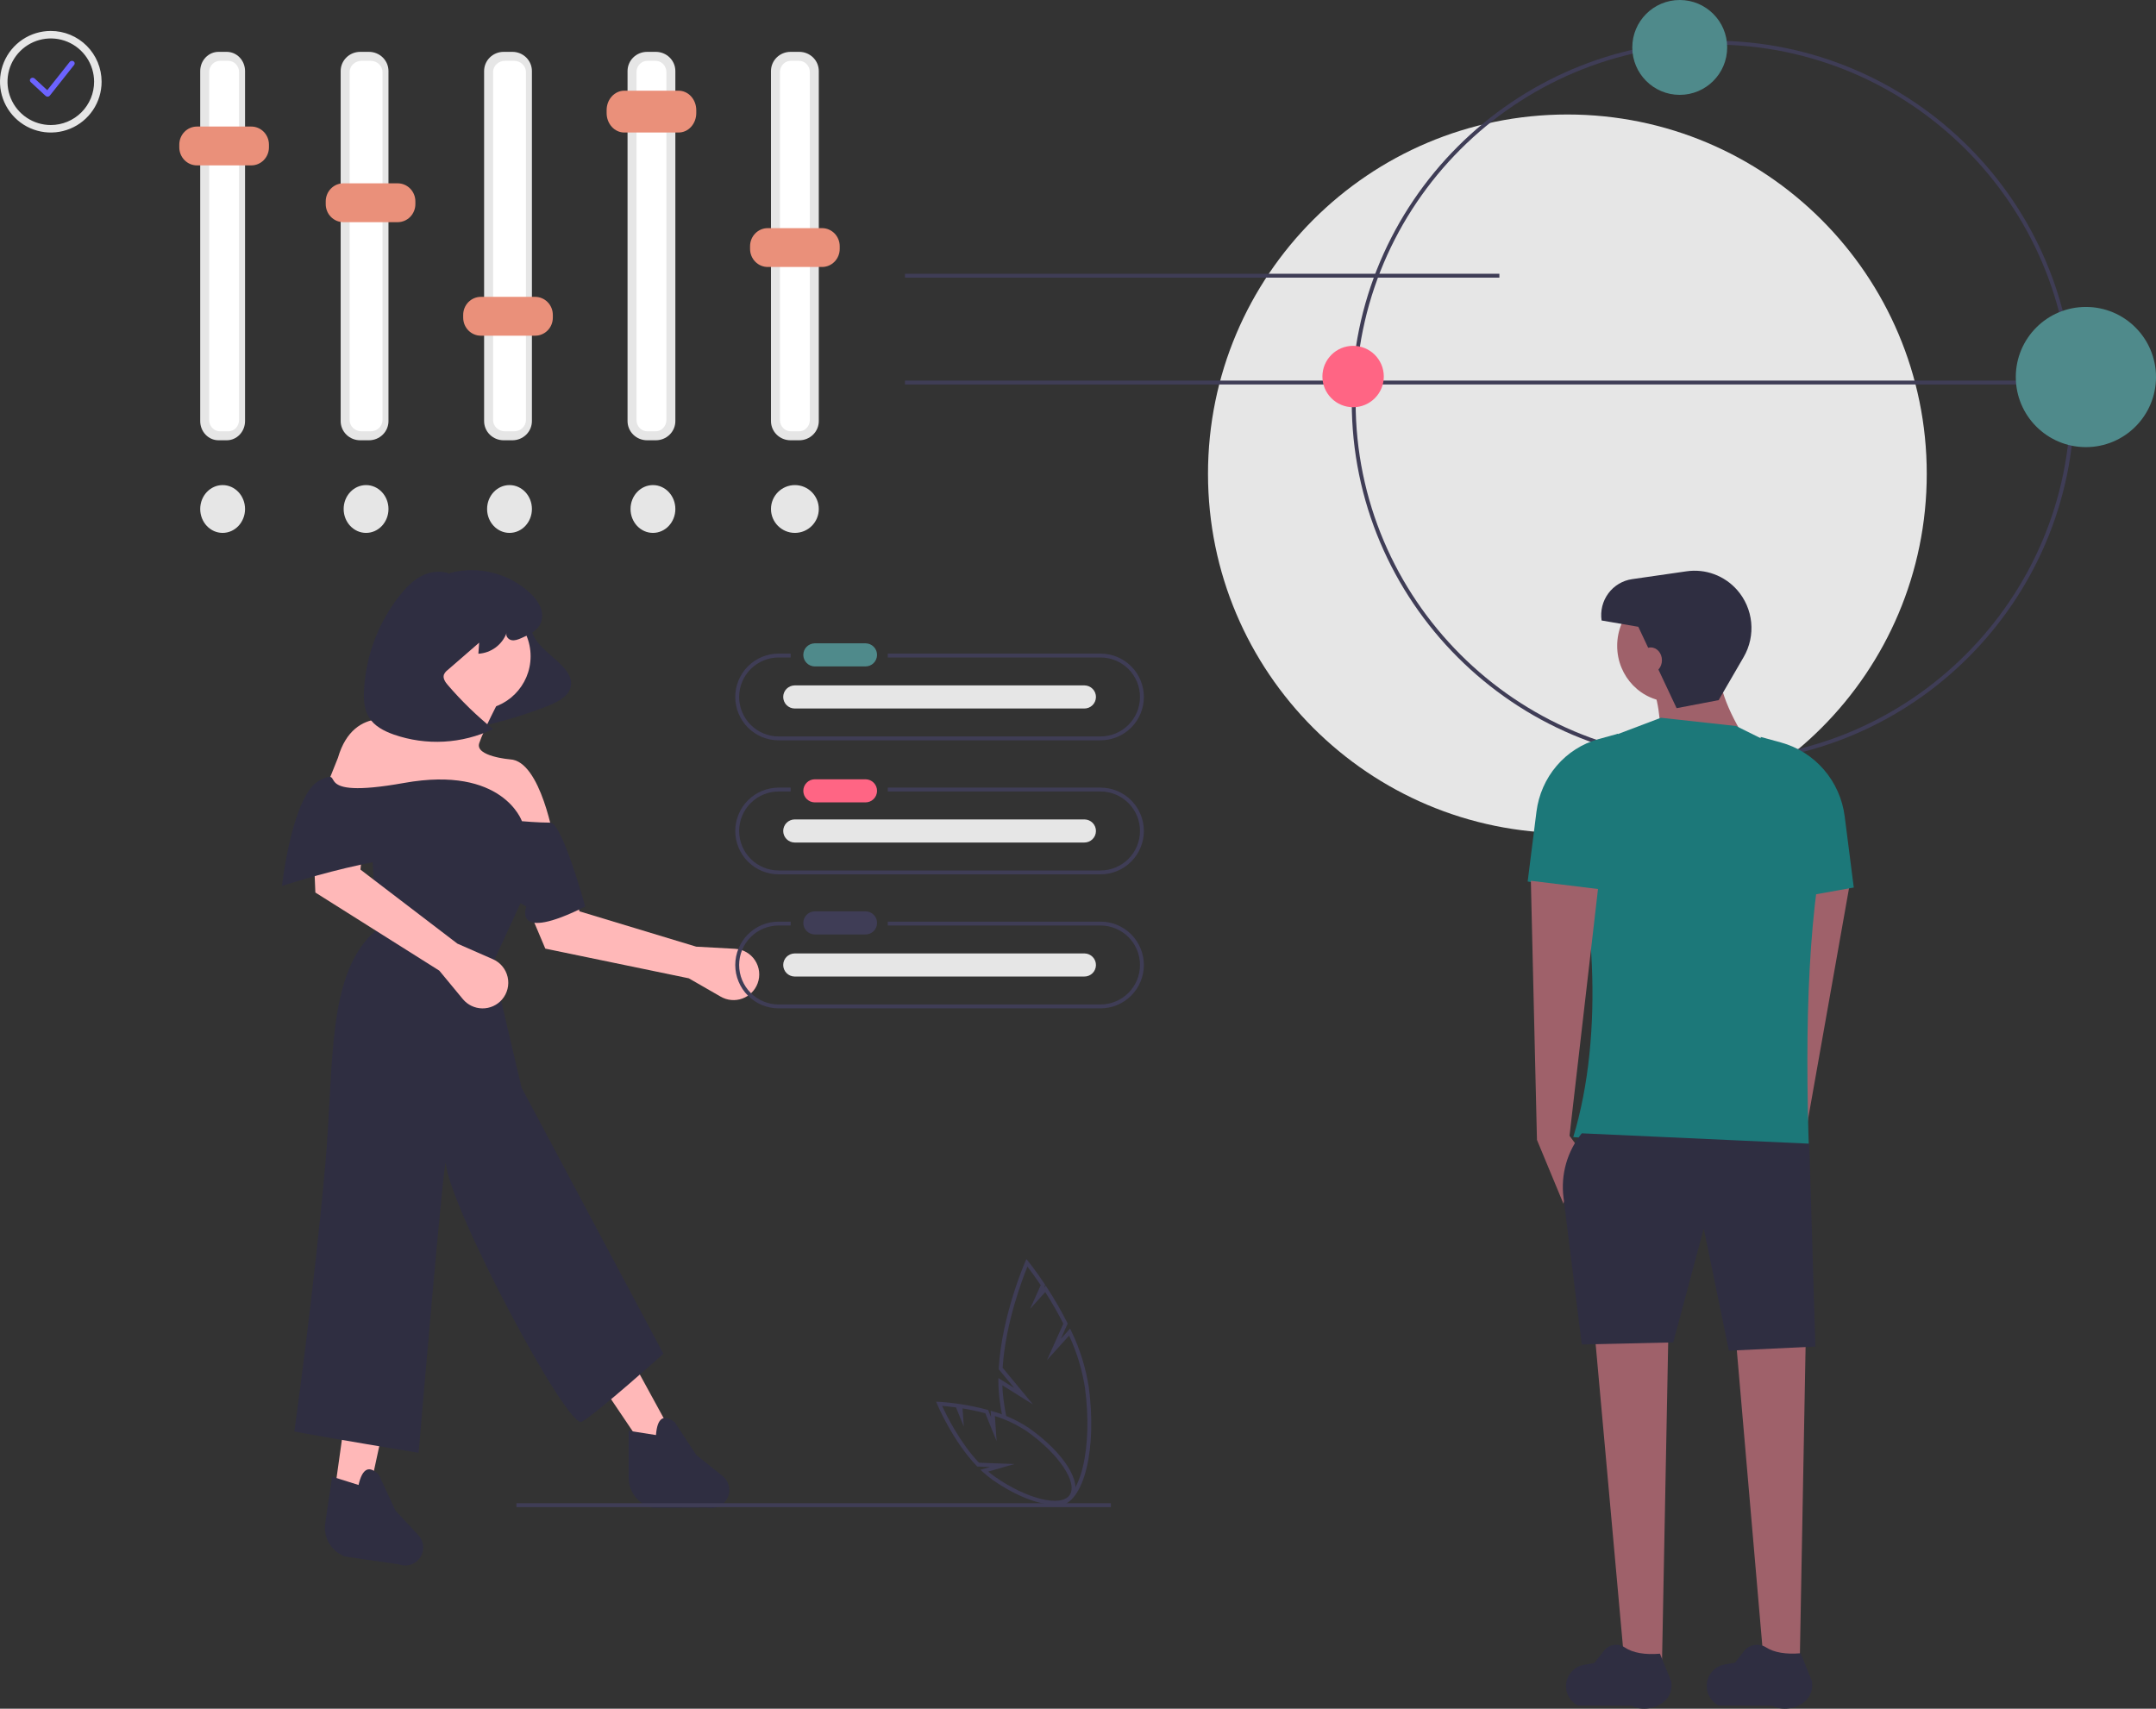 <svg width="627" height="497" viewBox="0 0 627 497" fill="none" xmlns="http://www.w3.org/2000/svg">
<rect x="0" y="0" width="627" height="497" fill="#333333" stroke="none"/>
<g clip-path="url(#clip0)">
<path d="M200.306 284.552L209.612 289.9C210.554 290.441 211.602 290.77 212.684 290.864C213.766 290.959 214.855 290.816 215.876 290.446C216.897 290.076 217.825 289.488 218.596 288.722C219.366 287.957 219.96 287.032 220.337 286.013C220.742 284.917 220.884 283.741 220.752 282.58C220.619 281.418 220.216 280.304 219.574 279.327C218.933 278.35 218.071 277.537 217.058 276.954C216.045 276.371 214.909 276.034 213.742 275.969L202.473 275.35L168.525 265.074L163.052 244.582L148.74 252.621L158.581 275.918L200.306 284.552Z" fill="#FFB8B8"/>
<path d="M155.936 178.192C153.783 180.633 154.172 183.569 155.74 185.952C157.308 188.335 159.917 190.318 162.2 192.421C163.667 193.772 165.024 195.205 165.681 196.831C166.043 197.662 166.162 198.578 166.023 199.474C165.884 200.37 165.493 201.208 164.897 201.89C163.402 203.659 160.616 204.857 157.899 205.883C150.128 208.799 142.109 211.007 133.941 212.481C140.822 204.44 144.267 195.385 143.762 186.663C143.656 184.832 143.384 182.985 144.024 181.15C144.463 180.049 145.157 179.067 146.049 178.287C146.941 177.506 148.006 176.948 149.156 176.659C151.891 175.874 155.494 176.651 155.913 178.443" fill="#2F2E41"/>
<path d="M96.984 436.216L106.831 436.644L126.266 346.872L109.399 347.596L96.984 436.216Z" fill="#FFB8B8"/>
<path d="M195.45 416.951L187.315 421.232L136.434 345.742L152.639 338.606L195.45 416.951Z" fill="#FFB8B8"/>
<path d="M138.735 206.45C147.337 206.45 154.31 199.477 154.31 190.875C154.31 182.273 147.337 175.3 138.735 175.3C130.133 175.3 123.16 182.273 123.16 190.875C123.16 199.477 130.133 206.45 138.735 206.45Z" fill="#FFB8B8"/>
<path d="M130.805 199.041C130.805 199.041 125.239 210.6 117.533 210.172C117.533 210.172 102.978 204.179 98.268 220.447L93.131 233.29L161.201 244.849C161.201 244.849 157.348 221.303 148.358 220.875C148.358 220.875 138.083 220.019 139.367 216.166C140.651 212.313 145.361 203.322 145.361 203.322L130.805 199.041Z" fill="#FFB8B8"/>
<path d="M153.495 258.121L143.22 280.383L151.688 316.365L192.928 393.762C192.928 393.762 173.935 410.801 169.201 413.534C165.094 415.905 130.904 351.643 129.655 338.398C129.243 334.026 121.746 422.573 121.746 422.573C121.746 422.573 93.483 417.909 85.59 416.359C85.59 416.359 91.276 376.084 94.629 338.398C97.214 309.348 94.864 283.022 109.399 270.536L108.115 245.705L142.364 244.421L153.495 258.121Z" fill="#2F2E41"/>
<path d="M100.299 452.728L116.019 455.01C117.237 455.464 118.581 455.448 119.788 454.966C120.995 454.483 121.979 453.569 122.549 452.4C123.011 451.451 123.176 450.384 123.021 449.339C122.866 448.295 122.398 447.322 121.68 446.548L115.007 439.362L110.205 429C107.333 426.067 105.37 427.104 104.272 431.924L96.596 429.513L94.583 443.043C94.282 445.068 94.685 447.135 95.726 448.898C96.766 450.661 98.381 452.013 100.299 452.728Z" fill="#2F2E41"/>
<path d="M189.899 438.57L205.784 438.515C207.056 438.784 208.382 438.571 209.505 437.916C210.628 437.261 211.467 436.212 211.858 434.972C212.176 433.965 212.182 432.886 211.875 431.875C211.568 430.865 210.962 429.971 210.138 429.312L202.481 423.186L196.206 413.644C192.934 411.165 191.145 412.48 190.768 417.408L182.821 416.153V429.832C182.821 431.879 183.524 433.864 184.812 435.455C186.101 437.046 187.897 438.145 189.899 438.57Z" fill="#2F2E41"/>
<path d="M130.868 166.933C128.222 165.777 125.074 166.23 122.52 167.576C119.966 168.922 117.925 171.069 116.139 173.337C109.989 181.187 106.402 190.738 105.866 200.696C105.727 203.418 105.858 206.295 107.275 208.623C108.832 211.181 111.682 212.65 114.506 213.65C123.971 216.948 134.356 216.377 143.403 212.06C138.646 208.203 134.245 203.927 130.252 199.284C129.503 198.414 128.721 197.296 129.101 196.214C129.341 195.687 129.713 195.231 130.18 194.889L139.35 186.926L139.119 190.148C140.943 190.041 142.695 189.402 144.16 188.311C145.625 187.219 146.737 185.722 147.361 184.005C146.918 184.897 147.763 185.993 148.738 186.194C149.714 186.394 150.701 185.992 151.616 185.599C153.835 184.644 156.245 183.507 157.229 181.301C157.539 180.524 157.687 179.691 157.665 178.854C157.643 178.018 157.45 177.194 157.099 176.434C156.387 174.918 155.371 173.563 154.115 172.455C151.03 169.608 147.278 167.584 143.204 166.571C139.131 165.559 134.867 165.589 130.809 166.661" fill="#2F2E41"/>
<path d="M127.756 282.324L134.595 290.596C135.287 291.433 136.153 292.109 137.133 292.577C138.114 293.045 139.184 293.293 140.27 293.305C141.356 293.316 142.431 293.091 143.421 292.644C144.411 292.198 145.292 291.541 146.002 290.719C146.766 289.834 147.311 288.782 147.595 287.648C147.878 286.514 147.891 285.33 147.633 284.19C147.375 283.05 146.853 281.986 146.109 281.085C145.365 280.183 144.42 279.469 143.35 279L133.014 274.466L104.828 252.935L106.891 231.825L90.669 234.333L91.711 259.602L127.756 282.324Z" fill="#FFB8B8"/>
<path d="M170.191 263.686C170.191 263.686 163.525 239.272 160.008 239.278C156.492 239.284 151.782 238.856 151.782 238.856C151.782 238.856 146.217 222.587 117.533 227.725C88.85 232.862 101.265 223.015 93.131 226.869C84.997 230.722 82 257.693 82 257.693C82 257.693 126.096 243.137 135.514 251.271C140.923 256.001 146.805 260.162 153.067 263.686C153.067 263.686 148.786 274.389 170.191 263.686Z" fill="#2F2E41"/>
<path d="M323.059 437.231H150.188V438.361H323.059V437.231Z" fill="#3F3D56"/>
<path d="M455.819 242.328C513.54 242.328 560.332 195.536 560.332 137.815C560.332 80.094 513.54 33.302 455.819 33.302C398.098 33.302 351.306 80.094 351.306 137.815C351.306 195.536 398.098 242.328 455.819 242.328Z" fill="#E6E6E6"/>
<path d="M436.046 79.626H263.176V80.756H436.046V79.626Z" fill="#3F3D56"/>
<path d="M602.702 110.698H263.176V111.828H602.702V110.698Z" fill="#3F3D56"/>
<path d="M498.189 221.99C440.249 221.99 393.111 174.852 393.111 116.912C393.111 58.972 440.249 11.834 498.189 11.834C556.129 11.834 603.267 58.972 603.267 116.912C603.267 174.852 556.129 221.99 498.189 221.99ZM498.189 12.964C440.872 12.964 394.241 59.595 394.241 116.912C394.241 174.229 440.872 220.86 498.189 220.86C555.506 220.86 602.137 174.229 602.137 116.912C602.137 59.595 555.506 12.964 498.189 12.964Z" fill="#3F3D56"/>
<path d="M488.495 27.592C496.114 27.592 502.29 21.415 502.29 13.796C502.29 6.177 496.114 0 488.495 0C480.875 0 474.698 6.177 474.698 13.796C474.698 21.415 480.875 27.592 488.495 27.592Z" fill="#4F8A8B"/>
<path d="M393.505 118.445C398.435 118.445 402.432 114.448 402.432 109.518C402.432 104.588 398.435 100.591 393.505 100.591C388.575 100.591 384.578 104.588 384.578 109.518C384.578 114.448 388.575 118.445 393.505 118.445Z" fill="#FF6584"/>
<path d="M606.613 130.052C617.872 130.052 627 120.924 627 109.664C627 98.405 617.872 89.277 606.613 89.277C595.353 89.277 586.226 98.405 586.226 109.664C586.226 120.924 595.353 130.052 606.613 130.052Z" fill="#4F8A8B"/>
<path d="M320.044 190.106H258.184V191.236H320.044C323.089 191.236 326.01 192.445 328.164 194.599C330.317 196.753 331.527 199.673 331.527 202.719C331.527 205.764 330.317 208.685 328.164 210.839C326.01 212.992 323.089 214.202 320.044 214.202H226.439C223.394 214.202 220.473 212.992 218.319 210.839C216.166 208.685 214.956 205.764 214.956 202.719C214.956 199.673 216.166 196.753 218.319 194.599C220.473 192.445 223.394 191.236 226.439 191.236H229.937V190.106H226.439C223.094 190.106 219.886 191.435 217.52 193.8C215.155 196.166 213.826 199.374 213.826 202.719C213.826 206.064 215.155 209.272 217.52 211.638C219.886 214.003 223.094 215.332 226.439 215.332H320.044C323.389 215.332 326.597 214.003 328.963 211.638C331.328 209.272 332.657 206.064 332.657 202.719C332.657 199.374 331.328 196.166 328.963 193.8C326.597 191.435 323.389 190.106 320.044 190.106Z" fill="#3F3D56"/>
<path d="M320.044 229.086H258.184V230.216H320.044C323.089 230.216 326.01 231.426 328.164 233.58C330.317 235.733 331.527 238.654 331.527 241.7C331.527 244.745 330.317 247.666 328.164 249.819C326.01 251.973 323.089 253.183 320.044 253.183H226.439C223.394 253.183 220.473 251.973 218.319 249.819C216.166 247.666 214.956 244.745 214.956 241.7C214.956 238.654 216.166 235.733 218.319 233.58C220.473 231.426 223.394 230.216 226.439 230.216H229.937V229.086H226.439C223.094 229.086 219.886 230.415 217.52 232.781C215.155 235.146 213.826 238.354 213.826 241.7C213.826 245.045 215.155 248.253 217.52 250.618C219.886 252.984 223.094 254.313 226.439 254.313H320.044C323.389 254.313 326.597 252.984 328.963 250.618C331.328 248.253 332.657 245.045 332.657 241.7C332.657 238.354 331.328 235.146 328.963 232.781C326.597 230.415 323.389 229.086 320.044 229.086Z" fill="#3F3D56"/>
<path d="M320.044 268.067H258.184V269.197H320.044C323.089 269.197 326.01 270.407 328.164 272.56C330.317 274.714 331.527 277.635 331.527 280.68C331.527 283.726 330.317 286.646 328.164 288.8C326.01 290.954 323.089 292.163 320.044 292.163H226.439C223.394 292.163 220.473 290.954 218.319 288.8C216.166 286.646 214.956 283.726 214.956 280.68C214.956 277.635 216.166 274.714 218.319 272.56C220.473 270.407 223.394 269.197 226.439 269.197H229.937V268.067H226.439C223.094 268.067 219.886 269.396 217.52 271.761C215.155 274.127 213.826 277.335 213.826 280.68C213.826 284.025 215.155 287.234 217.52 289.599C219.886 291.964 223.094 293.293 226.439 293.293H320.044C323.389 293.293 326.597 291.964 328.963 289.599C331.328 287.234 332.657 284.025 332.657 280.68C332.657 277.335 331.328 274.127 328.963 271.761C326.597 269.396 323.389 268.067 320.044 268.067Z" fill="#3F3D56"/>
<path d="M236.919 187.121C236.038 187.136 235.198 187.496 234.58 188.124C233.962 188.753 233.616 189.599 233.616 190.48C233.616 191.361 233.962 192.207 234.58 192.836C235.198 193.464 236.038 193.824 236.919 193.839H251.656C252.545 193.851 253.403 193.51 254.041 192.89C254.679 192.271 255.045 191.424 255.06 190.535C255.075 189.646 254.736 188.787 254.119 188.147C253.501 187.507 252.656 187.138 251.766 187.121C251.73 187.12 251.693 187.12 251.656 187.121H236.919Z" fill="#4F8A8B"/>
<path d="M236.919 226.666C236.038 226.681 235.198 227.041 234.58 227.67C233.962 228.298 233.616 229.144 233.616 230.025C233.616 230.907 233.962 231.753 234.58 232.381C235.198 233.009 236.038 233.37 236.919 233.385H251.656C252.545 233.396 253.403 233.055 254.041 232.436C254.679 231.817 255.045 230.97 255.06 230.08C255.075 229.191 254.736 228.333 254.119 227.693C253.501 227.053 252.656 226.684 251.766 226.666C251.73 226.666 251.693 226.666 251.656 226.666H236.919Z" fill="#FF6584"/>
<path d="M236.919 265.082C236.038 265.097 235.198 265.457 234.58 266.085C233.962 266.714 233.615 267.56 233.615 268.441C233.615 269.323 233.962 270.169 234.58 270.797C235.198 271.426 236.038 271.786 236.919 271.8H251.656C252.546 271.814 253.406 271.474 254.045 270.854C254.685 270.235 255.052 269.387 255.067 268.496C255.081 267.606 254.742 266.746 254.123 266.106C253.504 265.466 252.657 265.098 251.766 265.082C251.73 265.081 251.693 265.081 251.656 265.082H236.919Z" fill="#3F3D56"/>
<path d="M231.074 199.36C230.193 199.374 229.353 199.735 228.735 200.363C228.117 200.991 227.771 201.838 227.771 202.719C227.771 203.6 228.117 204.446 228.735 205.075C229.353 205.703 230.193 206.063 231.074 206.078H315.298C315.74 206.086 316.179 206.008 316.59 205.846C317.002 205.684 317.377 205.443 317.695 205.136C318.013 204.829 318.267 204.463 318.443 204.057C318.619 203.652 318.714 203.216 318.721 202.774C318.728 202.332 318.648 201.893 318.486 201.483C318.323 201.072 318.081 200.697 317.773 200.38C317.465 200.063 317.098 199.809 316.692 199.634C316.287 199.459 315.85 199.366 315.409 199.36C315.372 199.359 315.335 199.359 315.298 199.36H231.074Z" fill="#E6E6E6"/>
<path d="M231.074 238.34C230.193 238.355 229.353 238.715 228.735 239.344C228.117 239.972 227.771 240.818 227.771 241.7C227.771 242.581 228.117 243.427 228.735 244.055C229.353 244.684 230.193 245.044 231.074 245.059H315.298C315.74 245.067 316.179 244.988 316.59 244.827C317.002 244.665 317.377 244.424 317.695 244.117C318.013 243.81 318.267 243.443 318.443 243.038C318.619 242.633 318.714 242.197 318.721 241.755C318.728 241.313 318.648 240.874 318.486 240.463C318.323 240.052 318.081 239.678 317.773 239.36C317.465 239.043 317.098 238.79 316.692 238.615C316.287 238.44 315.85 238.347 315.409 238.34C315.372 238.34 315.335 238.34 315.298 238.34H231.074Z" fill="#E6E6E6"/>
<path d="M231.074 277.321C230.193 277.336 229.353 277.696 228.735 278.324C228.117 278.953 227.771 279.799 227.771 280.68C227.771 281.561 228.117 282.408 228.735 283.036C229.353 283.664 230.193 284.025 231.074 284.039H315.298C315.74 284.048 316.179 283.969 316.59 283.807C317.002 283.645 317.377 283.404 317.695 283.097C318.013 282.791 318.267 282.424 318.443 282.019C318.619 281.613 318.714 281.177 318.721 280.735C318.728 280.294 318.648 279.855 318.486 279.444C318.323 279.033 318.081 278.658 317.773 278.341C317.465 278.024 317.098 277.77 316.692 277.595C316.287 277.42 315.85 277.327 315.409 277.321C315.372 277.32 315.335 277.32 315.298 277.321H231.074Z" fill="#E6E6E6"/>
<path d="M316.646 403.508C315.768 397.847 314.055 392.347 311.563 387.189L311.199 386.437L308.501 389.429L310.5 384.973L310.37 384.714C308.605 381.222 306.65 377.829 304.513 374.552L304.116 373.945L303.587 374.531L303.958 373.706L303.772 373.427C301.125 369.457 299.091 366.945 299.071 366.92L298.496 366.213L298.126 367.056C298.058 367.211 291.336 382.701 290.445 398.007L290.431 398.246L294.956 403.714L290.342 400.818L290.35 401.869C290.364 403.668 290.486 405.464 290.716 407.249C290.919 408.783 291.159 410.282 291.434 411.744C291.87 411.757 292.294 411.89 292.661 412.126C292.342 410.493 292.067 408.814 291.836 407.089C291.658 405.713 291.546 404.314 291.501 402.92L300.425 408.523L291.587 397.84C292.392 384.899 297.386 371.861 298.788 368.42C299.541 369.396 300.96 371.29 302.659 373.821L299.572 380.703L303.973 375.823C305.881 378.793 307.638 381.858 309.239 385.004L304.485 395.601L310.912 388.475C313.157 393.302 314.711 398.422 315.529 403.683C316.653 412.18 316.434 420.343 314.91 426.668C313.451 432.727 310.878 436.451 307.852 436.886C307.23 436.972 306.596 436.934 305.988 436.775C305.5 437.122 304.913 437.301 304.315 437.286H304.15C305.089 437.807 306.141 438.089 307.214 438.108C307.48 438.108 307.744 438.089 308.007 438.052C311.564 437.541 314.405 433.599 316.006 426.955C317.564 420.486 317.792 412.164 316.646 403.508Z" fill="#3F3D56"/>
<path d="M306.69 437.662C302.036 437.662 295.327 435.102 288.673 430.442C287.693 429.751 286.758 428.999 285.872 428.191L285.127 427.51L287.945 426.698L284.193 426.561L284.034 426.395C277.001 419.029 272.624 408.624 272.58 408.52L272.238 407.698L273.128 407.738C273.216 407.742 275.331 407.842 278.508 408.293L278.706 408.321V408.319L279.403 408.425C281.998 408.819 284.569 409.36 287.103 410.043L287.374 410.117L288.219 412.199L288.091 410.331L288.866 410.555C292.543 411.616 296.035 413.235 299.22 415.355C309.34 422.442 314.94 431.299 311.98 435.526C310.968 436.971 309.106 437.661 306.69 437.662ZM287.401 428.031C288.019 428.554 288.663 429.052 289.322 429.517C298.591 436.008 308.543 438.463 311.054 434.878C313.565 431.293 307.854 422.78 298.583 416.289C295.723 414.386 292.608 412.9 289.329 411.874L289.83 419.171L286.538 411.062C284.37 410.486 282.151 410.013 279.93 409.651L280.294 414.948L278.028 409.366C276.272 409.125 274.857 408.994 273.996 408.928C275.17 411.505 279.048 419.464 284.694 425.449L295.049 425.828L287.401 428.031Z" fill="#3F3D56"/>
</g>
<path d="M63.537 15.083C62.129 15.085 60.779 15.673 59.783 16.717C58.788 17.762 58.228 19.179 58.226 20.656V122.487C58.228 123.964 58.788 125.381 59.783 126.425C60.779 127.47 62.129 128.058 63.537 128.06H65.951C67.359 128.058 68.709 127.47 69.705 126.425C70.7 125.381 71.26 123.964 71.262 122.487V20.656C71.26 19.179 70.7 17.762 69.705 16.717C68.709 15.673 67.359 15.085 65.951 15.083H63.537Z" fill="#E6E6E6"/>
<path d="M63.971 17.691C63.139 17.692 62.342 18.037 61.754 18.65C61.165 19.264 60.834 20.096 60.833 20.964V122.179C60.834 123.047 61.165 123.879 61.754 124.493C62.342 125.106 63.139 125.451 63.971 125.452H66.385C67.218 125.451 68.015 125.106 68.603 124.493C69.192 123.879 69.523 123.047 69.524 122.179V20.964C69.523 20.096 69.192 19.264 68.603 18.65C68.015 18.037 67.218 17.692 66.385 17.691H63.971Z" fill="white"/>
<path d="M104.736 15.083C103.234 15.085 101.795 15.673 100.732 16.717C99.671 17.762 99.073 19.179 99.071 20.656V122.487C99.073 123.964 99.671 125.381 100.732 126.425C101.795 127.47 103.234 128.058 104.736 128.06H107.311C108.813 128.058 110.253 127.47 111.315 126.425C112.377 125.381 112.974 123.964 112.976 122.487V20.656C112.974 19.179 112.377 17.762 111.315 16.717C110.253 15.673 108.813 15.085 107.311 15.083H104.736Z" fill="#E6E6E6"/>
<path d="M105.131 17.691C104.215 17.692 103.338 18.037 102.691 18.65C102.044 19.264 101.68 20.096 101.679 20.964V122.179C101.68 123.047 102.044 123.879 102.691 124.493C103.338 125.106 104.215 125.451 105.131 125.452H107.786C108.701 125.451 109.579 125.106 110.226 124.493C110.873 123.879 111.237 123.047 111.238 122.179V20.964C111.237 20.096 110.873 19.264 110.226 18.65C109.579 18.037 108.701 17.692 107.786 17.691H105.131Z" fill="white"/>
<path d="M146.451 15.083C144.949 15.085 143.509 15.673 142.447 16.717C141.385 17.762 140.787 19.179 140.786 20.656V122.487C140.787 123.964 141.385 125.381 142.447 126.425C143.509 127.47 144.949 128.058 146.451 128.06H149.026C150.528 128.058 151.967 127.47 153.029 126.425C154.091 125.381 154.689 123.964 154.691 122.487V20.656C154.689 19.179 154.091 17.762 153.029 16.717C151.967 15.673 150.528 15.085 149.026 15.083H146.451Z" fill="#E6E6E6"/>
<path d="M146.845 17.691C145.93 17.692 145.052 18.037 144.405 18.65C143.758 19.264 143.394 20.096 143.393 20.964V122.179C143.394 123.047 143.758 123.879 144.405 124.493C145.052 125.106 145.93 125.451 146.845 125.452H149.5C150.416 125.451 151.293 125.106 151.94 124.493C152.587 123.879 152.951 123.047 152.952 122.179V20.964C152.951 20.096 152.587 19.264 151.94 18.65C151.293 18.037 150.416 17.692 149.5 17.691H146.845Z" fill="white"/>
<path d="M188.165 15.083C186.663 15.085 185.223 15.673 184.161 16.717C183.099 17.762 182.502 19.179 182.5 20.656V122.487C182.502 123.964 183.099 125.381 184.161 126.425C185.223 127.47 186.663 128.058 188.165 128.06H190.74C192.242 128.058 193.682 127.47 194.744 126.425C195.806 125.381 196.403 123.964 196.405 122.487V20.656C196.403 19.179 195.806 17.762 194.744 16.717C193.682 15.673 192.242 15.085 190.74 15.083H188.165Z" fill="#E6E6E6"/>
<path d="M188.245 17.691C187.413 17.692 186.616 18.037 186.027 18.65C185.439 19.264 185.108 20.096 185.107 20.964V122.179C185.108 123.047 185.439 123.879 186.027 124.493C186.616 125.106 187.413 125.451 188.245 125.452H190.659C191.491 125.451 192.289 125.106 192.877 124.493C193.466 123.879 193.797 123.047 193.798 122.179V20.964C193.797 20.096 193.466 19.264 192.877 18.65C192.289 18.037 191.491 17.692 190.659 17.691H188.245Z" fill="white"/>
<path d="M229.879 15.083C228.377 15.085 226.937 15.673 225.875 16.717C224.813 17.762 224.216 19.179 224.214 20.656V122.487C224.216 123.964 224.813 125.381 225.875 126.425C226.937 127.47 228.377 128.058 229.879 128.06H232.454C233.956 128.058 235.396 127.47 236.458 126.425C237.52 125.381 238.117 123.964 238.119 122.487V20.656C238.117 19.179 237.52 17.762 236.458 16.717C235.396 15.673 233.956 15.085 232.454 15.083H229.879Z" fill="#E6E6E6"/>
<path d="M229.96 17.691C229.128 17.692 228.33 18.037 227.742 18.65C227.153 19.264 226.822 20.096 226.821 20.964V122.179C226.822 123.047 227.153 123.879 227.742 124.493C228.33 125.106 229.128 125.451 229.96 125.452H232.374C233.206 125.451 234.003 125.106 234.592 124.493C235.18 123.879 235.511 123.047 235.512 122.179V20.964C235.511 20.096 235.18 19.264 234.592 18.65C234.003 18.037 233.206 17.692 232.374 17.691H229.96Z" fill="white"/>
<path d="M73.079 48.107H57.278C55.917 48.106 54.611 47.553 53.649 46.569C52.686 45.586 52.144 44.252 52.143 42.862V42.055C52.144 40.664 52.686 39.331 53.649 38.347C54.611 37.364 55.917 36.811 57.278 36.809H73.079C74.441 36.811 75.746 37.364 76.709 38.347C77.671 39.331 78.213 40.664 78.214 42.055V42.862C78.213 44.252 77.671 45.586 76.709 46.569C75.746 47.553 74.441 48.106 73.079 48.107Z" fill="#EA907A"/>
<path d="M115.662 64.619H99.862C98.5 64.618 97.195 64.064 96.232 63.081C95.269 62.098 94.728 60.764 94.726 59.374V58.567C94.728 57.176 95.269 55.843 96.232 54.859C97.195 53.876 98.5 53.323 99.862 53.321H115.662C117.024 53.323 118.329 53.876 119.292 54.859C120.255 55.843 120.796 57.176 120.798 58.567V59.374C120.796 60.764 120.255 62.098 119.292 63.081C118.329 64.064 117.024 64.618 115.662 64.619Z" fill="#EA907A"/>
<path d="M155.639 97.643H139.838C138.476 97.641 137.171 97.088 136.208 96.105C135.245 95.121 134.704 93.788 134.702 92.397V91.591C134.704 90.2 135.245 88.867 136.208 87.883C137.171 86.9 138.476 86.347 139.838 86.345H155.639C157 86.347 158.305 86.9 159.268 87.883C160.231 88.867 160.772 90.2 160.774 91.591V92.397C160.772 93.788 160.231 95.121 159.268 96.105C158.305 97.088 157 97.641 155.639 97.643Z" fill="#EA907A"/>
<path d="M197.353 38.548H181.552C180.191 38.546 178.885 37.95 177.923 36.891C176.96 35.832 176.418 34.397 176.417 32.899V32.03C176.418 30.532 176.96 29.096 177.923 28.037C178.885 26.978 180.191 26.383 181.552 26.381H197.353C198.714 26.383 200.02 26.978 200.982 28.037C201.945 29.096 202.487 30.532 202.488 32.03V32.899C202.487 34.397 201.945 35.832 200.982 36.891C200.02 37.95 198.714 38.546 197.353 38.548Z" fill="#EA907A"/>
<path d="M239.067 77.655H223.266C221.905 77.653 220.599 77.1 219.637 76.117C218.674 75.133 218.132 73.8 218.131 72.409V71.603C218.132 70.212 218.674 68.879 219.637 67.895C220.599 66.912 221.905 66.359 223.266 66.357H239.067C240.429 66.359 241.734 66.912 242.697 67.895C243.659 68.879 244.201 70.212 244.202 71.603V72.409C244.201 73.8 243.659 75.133 242.697 76.117C241.734 77.1 240.429 77.653 239.067 77.655Z" fill="#EA907A"/>
<path d="M64.744 155C68.344 155 71.262 151.887 71.262 148.048C71.262 144.208 68.344 141.095 64.744 141.095C61.144 141.095 58.226 144.208 58.226 148.048C58.226 151.887 61.144 155 64.744 155Z" fill="#E6E6E6"/>
<path d="M106.458 155C110.058 155 112.976 151.887 112.976 148.048C112.976 144.208 110.058 141.095 106.458 141.095C102.859 141.095 99.94 144.208 99.94 148.048C99.94 151.887 102.859 155 106.458 155Z" fill="#E6E6E6"/>
<path d="M148.173 155C151.772 155 154.691 151.887 154.691 148.048C154.691 144.208 151.772 141.095 148.173 141.095C144.573 141.095 141.655 144.208 141.655 148.048C141.655 151.887 144.573 155 148.173 155Z" fill="#E6E6E6"/>
<path d="M189.887 155C193.487 155 196.405 151.887 196.405 148.048C196.405 144.208 193.487 141.095 189.887 141.095C186.287 141.095 183.369 144.208 183.369 148.048C183.369 151.887 186.287 155 189.887 155Z" fill="#E6E6E6"/>
<path d="M231.167 155C235.006 155 238.119 151.887 238.119 148.048C238.119 144.208 235.006 141.095 231.167 141.095C227.327 141.095 224.214 144.208 224.214 148.048C224.214 151.887 227.327 155 231.167 155Z" fill="#E6E6E6"/>
<path d="M14.774 9C11.852 9 8.995 9.866 6.566 11.49C4.136 13.113 2.243 15.421 1.125 18.12C0.006 20.82 -0.286 23.79 0.284 26.656C0.854 29.522 2.261 32.154 4.327 34.221C6.393 36.287 9.026 37.694 11.892 38.264C14.757 38.834 17.728 38.541 20.427 37.423C23.127 36.305 25.434 34.411 27.058 31.982C28.681 29.552 29.548 26.696 29.548 23.774C29.548 21.834 29.166 19.913 28.423 18.12C27.681 16.328 26.592 14.699 25.221 13.327C23.849 11.955 22.22 10.867 20.427 10.125C18.635 9.382 16.714 9 14.774 9ZM14.774 36.365C12.284 36.365 9.849 35.627 7.779 34.243C5.708 32.859 4.094 30.893 3.141 28.592C2.188 26.291 1.939 23.76 2.425 21.317C2.91 18.875 4.11 16.631 5.87 14.87C7.631 13.11 9.875 11.91 12.317 11.425C14.76 10.939 17.291 11.188 19.592 12.141C21.893 13.094 23.86 14.708 25.243 16.779C26.627 18.849 27.365 21.284 27.365 23.774C27.365 25.427 27.039 27.065 26.407 28.592C25.774 30.12 24.846 31.508 23.677 32.677C22.508 33.846 21.12 34.774 19.592 35.407C18.065 36.039 16.427 36.365 14.774 36.365Z" fill="#E6E6E6"/>
<path d="M13.84 28.119C13.735 28.119 13.63 28.1 13.532 28.062C13.435 28.025 13.346 27.97 13.271 27.901L8.926 23.878C8.851 23.809 8.792 23.727 8.752 23.637C8.711 23.546 8.69 23.45 8.69 23.352C8.69 23.254 8.711 23.157 8.752 23.067C8.792 22.976 8.851 22.894 8.926 22.825C9.001 22.756 9.089 22.701 9.187 22.664C9.285 22.626 9.389 22.607 9.495 22.607C9.601 22.607 9.705 22.626 9.803 22.664C9.901 22.701 9.989 22.756 10.064 22.825L13.746 26.233L20.273 17.995C20.399 17.836 20.588 17.729 20.799 17.699C21.01 17.669 21.225 17.718 21.397 17.835C21.569 17.951 21.684 18.127 21.717 18.322C21.749 18.517 21.697 18.717 21.57 18.876L14.489 27.815C14.421 27.901 14.332 27.973 14.231 28.025C14.13 28.078 14.017 28.109 13.902 28.117C13.881 28.119 13.861 28.119 13.84 28.119Z" fill="#6C63FF"/>
<path d="M515.55 327.432L511.213 331.631L516.974 346.376L525.012 330.029L538.177 255.812L517.93 255.258L515.55 327.432Z" fill="#9F616A"/>
<path d="M483.347 483.053H472.349L463.795 388.216H485.18L483.347 483.053Z" fill="#9F616A"/>
<path d="M523.407 483.053H512.887L504.705 388.216H525.16L523.407 483.053Z" fill="#9F616A"/>
<path d="M515.456 496.15L499.823 496.066C498.429 495.364 497.343 494.167 496.773 492.706C496.204 491.245 496.191 489.622 496.738 488.152C497.127 487.108 497.782 486.186 498.636 485.477C499.491 484.769 500.515 484.299 501.607 484.116L504.56 483.62L507.133 480.321C507.865 479.362 508.924 478.708 510.105 478.487C511.286 478.266 512.507 478.492 513.532 479.122C516.001 480.701 519.424 481.226 523.645 480.874L526.93 488.955C527.581 493.328 524.61 496.212 520.275 496.901C518.63 497.163 516.945 496.9 515.456 496.15Z" fill="#2F2E41"/>
<path d="M474.546 496.157L458.913 496.074C457.519 495.377 456.433 494.189 455.863 492.739C455.294 491.289 455.281 489.68 455.828 488.221C456.217 487.186 456.871 486.27 457.726 485.567C458.581 484.864 459.605 484.398 460.697 484.217L463.65 483.725L466.511 480.085C467.205 479.209 468.204 478.628 469.309 478.457C470.414 478.286 471.542 478.538 472.469 479.163C474.948 480.806 478.426 481.357 482.735 480.999L486.02 489.018C486.671 493.356 483.7 496.218 479.365 496.902C477.72 497.162 476.035 496.901 474.546 496.157Z" fill="#2F2E41"/>
<path d="M486.109 204.121C494.839 204.121 501.916 196.836 501.916 187.85C501.916 178.863 494.839 171.579 486.109 171.579C477.38 171.579 470.303 178.863 470.303 187.85C470.303 196.836 477.38 204.121 486.109 204.121Z" fill="#9F616A"/>
<path d="M510.284 219.059L483.01 220.857C483.107 212.325 482.722 204.597 480.531 199.885L499.746 193.893C499.931 201.406 504.007 209.943 510.284 219.059Z" fill="#9F616A"/>
<path d="M526.118 336.149L457.532 330.741C466.683 300.543 463.819 260.999 454.497 231.352C454.497 227.89 455.558 224.509 457.54 221.657C459.522 218.805 462.332 216.615 465.598 215.376L483.024 208.77L504.874 211.173L523.299 220.293C526.141 221.699 528.523 223.874 530.168 226.566C531.813 229.257 532.655 232.355 532.595 235.5C525.67 262.917 524.836 298.172 526.118 336.149Z" fill="#1C7879"/>
<path d="M474.022 261.767L444.27 256.395L446.83 236.088C447.454 231.145 449.496 226.503 452.699 222.748C455.903 218.993 460.122 216.294 464.825 214.994L470.522 213.419L474.022 261.767Z" fill="#1C7879"/>
<path d="M456.441 330.357L459.991 335.142L454.666 350.096L446.974 331.553L445.199 256.188L464.724 258.581L456.441 330.357Z" fill="#9F616A"/>
<path d="M508.424 263.626L539.107 258.151L536.466 237.454C535.823 232.416 533.717 227.684 530.413 223.857C527.11 220.03 522.758 217.279 517.909 215.954L512.034 214.348L508.424 263.626Z" fill="#1C7879"/>
<path d="M527.949 391.661L502.792 392.865L495.479 357.339L486.599 390.457L460.003 391.059L454.686 348.267C454.276 344.964 454.535 341.612 455.449 338.411C456.362 335.211 457.911 332.228 460.003 329.64L526.145 332.651L527.949 391.661Z" fill="#2F2E41"/>
<path d="M487.584 205.98L499.814 203.643L507.09 191.1C508.856 188.056 509.619 184.526 509.272 181.017C508.924 177.508 507.483 174.2 505.155 171.569C503.341 169.519 501.054 167.954 498.495 167.011C495.937 166.069 493.188 165.779 490.492 166.168L474.641 168.453C473.274 168.65 471.959 169.118 470.773 169.83C469.586 170.542 468.55 171.483 467.726 172.601C466.901 173.718 466.304 174.99 465.968 176.341C465.633 177.692 465.565 179.098 465.77 180.475L476.447 182.308L487.584 205.98Z" fill="#2F2E41"/>
<path d="M480.066 195.753C481.863 195.753 483.32 194.088 483.32 192.034C483.32 189.98 481.863 188.315 480.066 188.315C478.269 188.315 476.812 189.98 476.812 192.034C476.812 194.088 478.269 195.753 480.066 195.753Z" fill="#9F616A"/>
<defs>
<clipPath id="clip0">
<rect width="545" height="455.34" fill="white" transform="translate(82)"/>
</clipPath>
</defs>
</svg>
